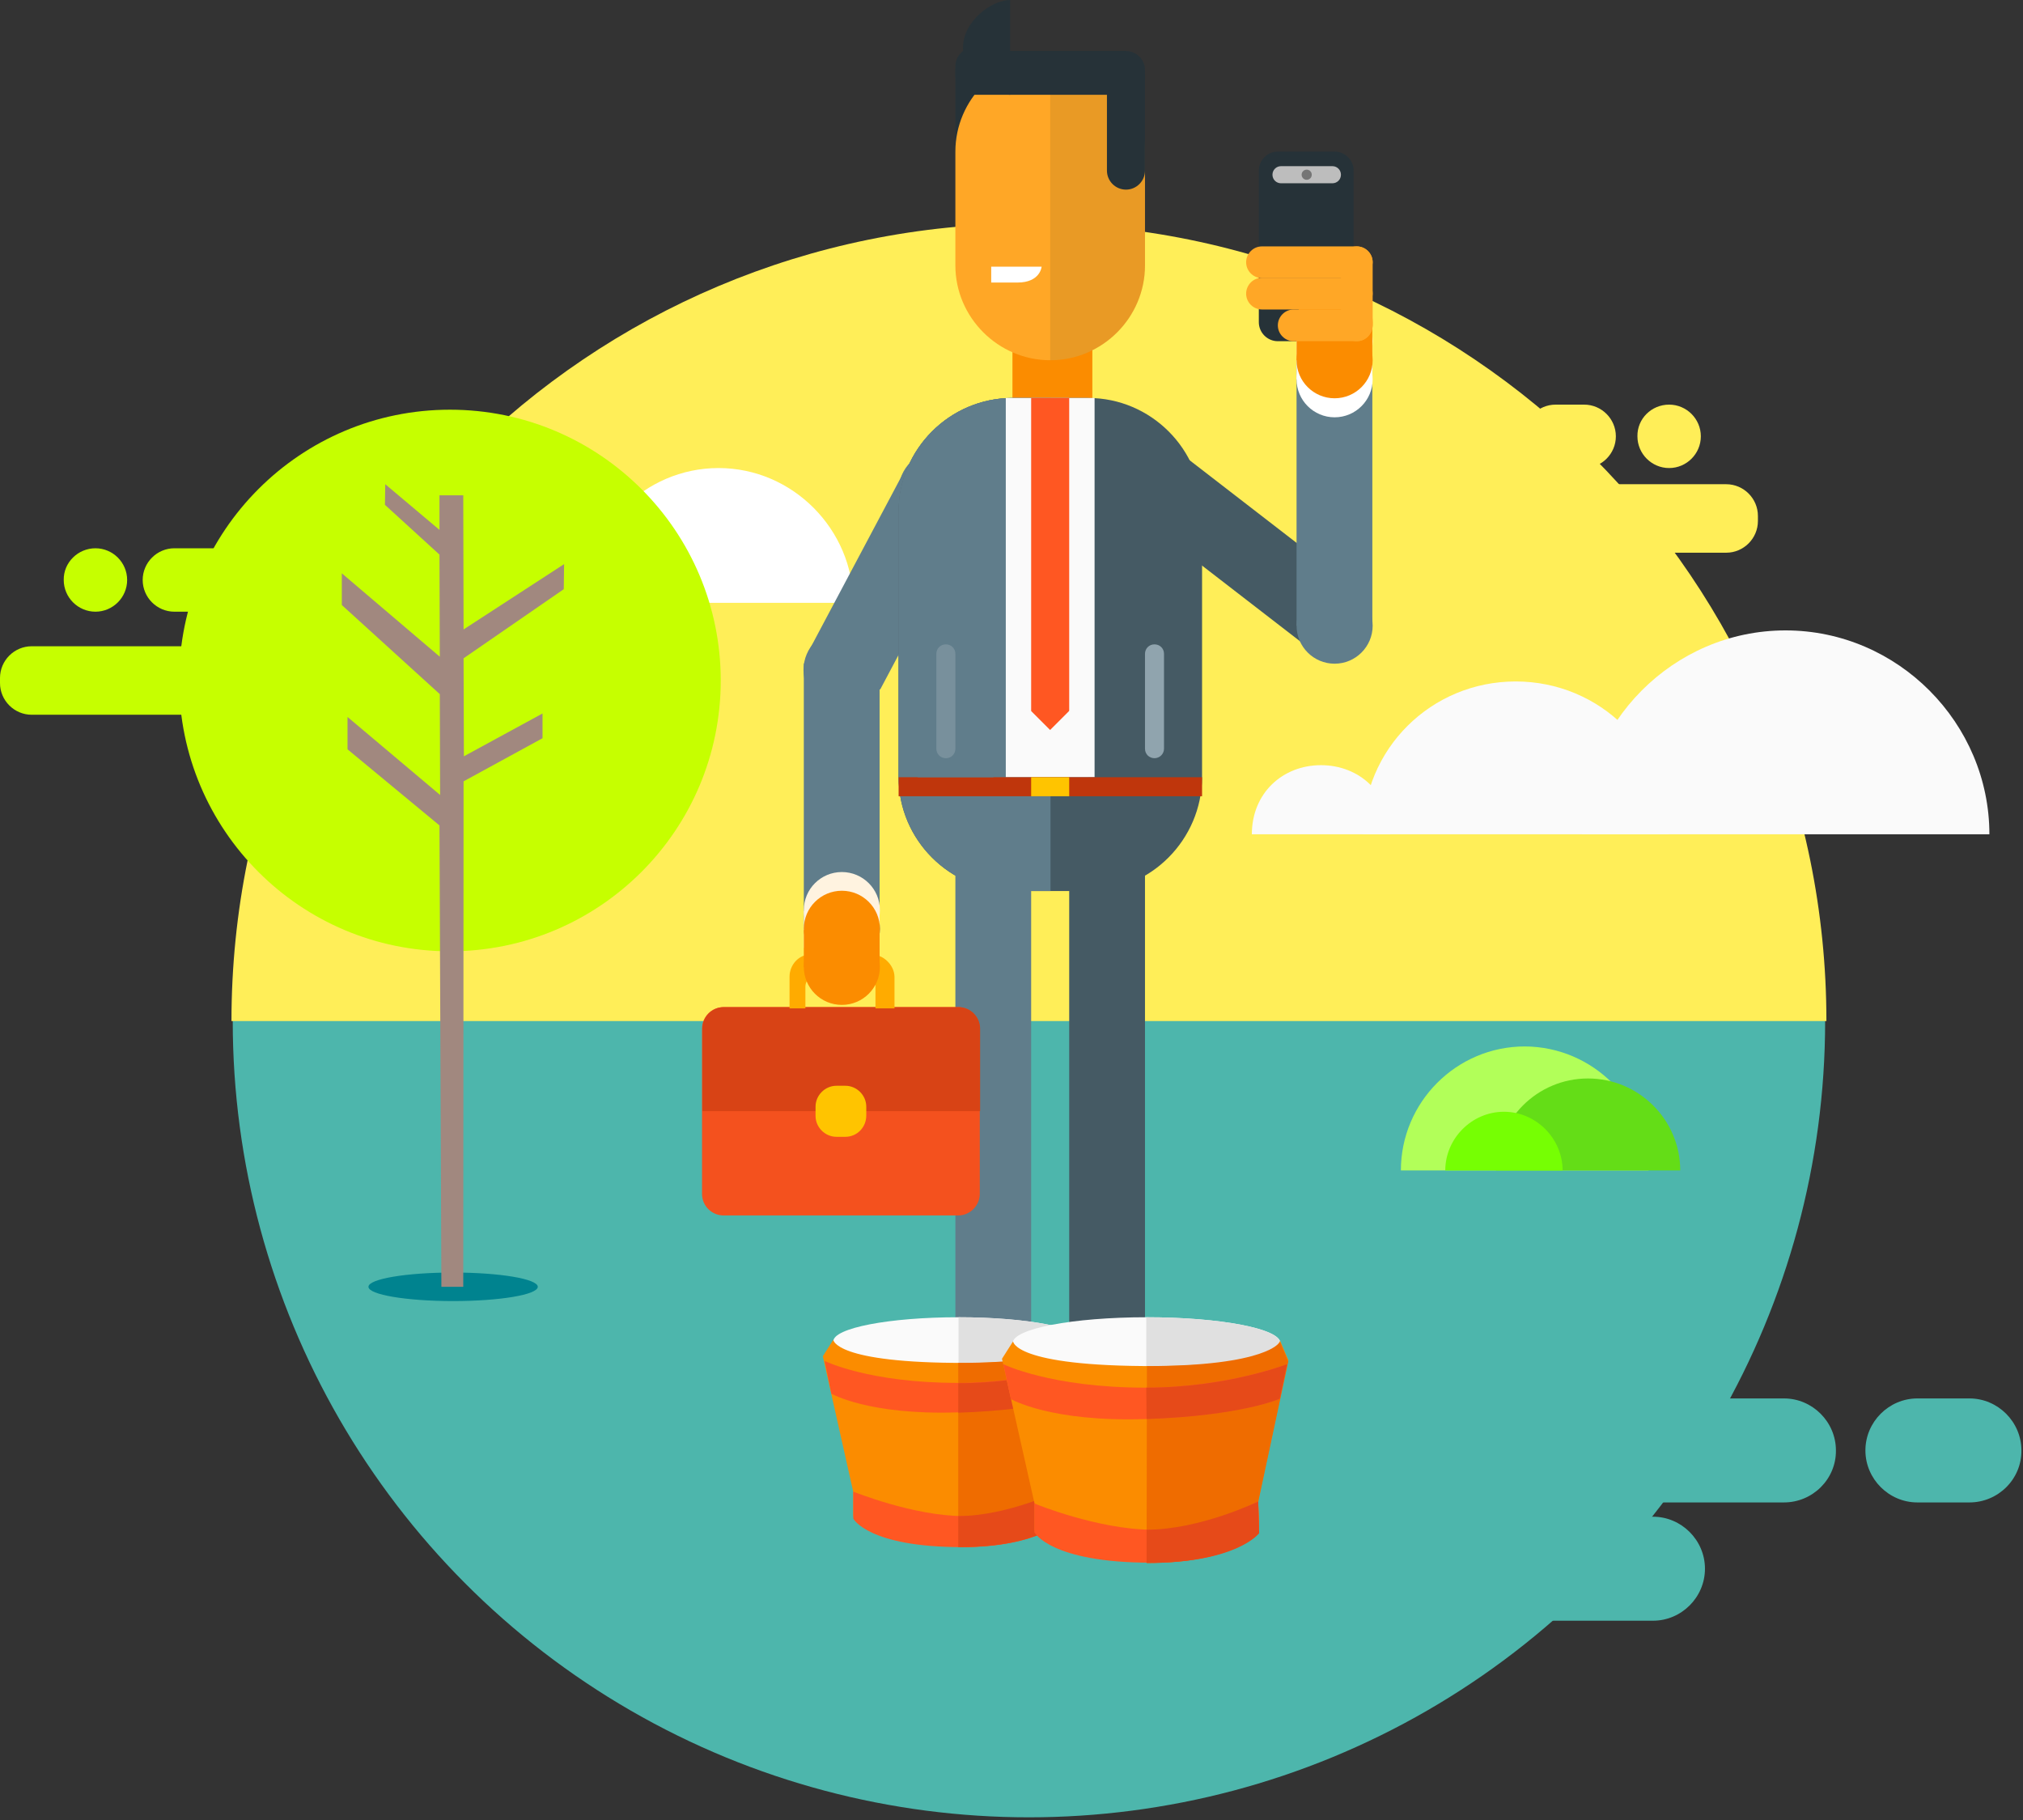 <?xml version="1.0" encoding="utf-8"?>
<!-- Generator: Adobe Illustrator 19.0.0, SVG Export Plug-In . SVG Version: 6.00 Build 0)  -->
<svg version="1.1" xmlns="http://www.w3.org/2000/svg" xmlns:xlink="http://www.w3.org/1999/xlink" x="0px" y="0px"
	 viewBox="0 0 638 574" style="enable-background:new 0 0 638 574;" xml:space="preserve">
<rect x="0" y="0" width="638" height="574" fill="#333333" stroke="none"/>
<style type="text/css">
	.st0{fill:#4DB6AC;}
	.st1{fill:#FFEE58;}
	.st2{fill:#FFFFFF;}
	.st3{fill:#FAFAFA;}
	.st4{fill:#00838F;}
	.st5{fill:#C6FF00;}
	.st6{fill:#A1887F;}
	.st7{fill:#B2FF59;}
	.st8{fill:#64DD17;}
	.st9{fill:#76FF03;}
	.st10{fill:#263238;}
	.st11{fill:#607D8B;}
	.st12{fill:#FB8C00;}
	.st13{fill:#FFA726;}
	.st14{opacity:0.1;fill:#212121;}
	.st15{fill:#455A64;}
	.st16{fill:#FF6D00;}
	.st17{fill:#FF9800;}
	.st18{fill:#FF5722;}
	.st19{fill:#BDBDBD;}
	.st20{fill:#757575;}
	.st21{fill:#BF360C;}
	.st22{fill:#90A4AE;}
	.st23{fill:#78909C;}
	.st24{fill:#FFC400;}
	.st25{fill:#F4511E;}
	.st26{fill:#D84315;}
	.st27{fill:#FFAB00;}
	.st28{fill:#FFF3E0;}
	.st29{fill:#E0E0E0;}
	.st30{fill:#EF6C00;}
	.st31{fill:#E64A19;}
</style>
<g id="BG">
	<circle id="XMLID_783_" class="st0" cx="324.5" cy="322" r="251.1"/>
	<path id="XMLID_782_" class="st1" d="M576,322H73C73,182.8,185.6,70.5,324.5,70.5S576,182.8,576,322z"/>
</g>
<g id="BG2">
	<path id="XMLID_600_" class="st0" d="M562.6,473.8H454.8c-9,0-16.4-7.4-16.4-16.4v0c0-9,7.4-16.4,16.4-16.4h107.8
		c9,0,16.4,7.4,16.4,16.4v0C579.1,466.4,571.7,473.8,562.6,473.8z"/>
	<path id="XMLID_599_" class="st0" d="M521.3,511.1H413.5c-9,0-16.4-7.4-16.4-16.4v0c0-9,7.4-16.4,16.4-16.4h107.8
		c9,0,16.4,7.4,16.4,16.4v0C537.7,503.7,530.3,511.1,521.3,511.1z"/>
	<path id="XMLID_598_" class="st0" d="M621.1,473.8h-16.4c-9,0-16.4-7.4-16.4-16.4v0c0-9,7.4-16.4,16.4-16.4h16.4
		c9,0,16.4,7.4,16.4,16.4v0C637.6,466.4,630.2,473.8,621.1,473.8z"/>
	<path id="XMLID_596_" class="st1" d="M473.1,152.7h71.3c5.5,0,10,4.5,10,10v1.6c0,5.5-4.5,10-10,10h-71.3c-5.5,0-10-4.5-10-10v-1.6
		C463,157.2,467.5,152.7,473.1,152.7z"/>
	<path id="XMLID_595_" class="st1" d="M490.6,127.6h9c5.5,0,10,4.5,10,10v0c0,5.5-4.5,10-10,10h-9c-5.5,0-10-4.5-10-10v0
		C480.6,132.1,485.1,127.6,490.6,127.6z"/>
	<path id="XMLID_594_" class="st1" d="M526.4,127.6L526.4,127.6c5.5,0,10,4.5,10,10v0c0,5.5-4.5,10-10,10l0,0c-5.5,0-10-4.5-10-10v0
		C516.3,132.1,520.8,127.6,526.4,127.6z"/>
</g>
<g id="Clouds">
	<g id="XMLID_614_">
		<path id="XMLID_617_" class="st2" d="M184.1,190.1h85c0-23-19-42.5-42.5-42.5S184.1,167.1,184.1,190.1z"/>
		<path id="XMLID_616_" class="st2" d="M138.4,190.1h63.7c0-18-14.3-31.9-31.9-31.9S138.4,172.1,138.4,190.1z"/>
		<path id="XMLID_615_" class="st2" d="M115.3,190.1h28.8c0-8-6.4-14.4-14.4-14.4S115.3,182.1,115.3,190.1z"/>
	</g>
	<g id="XMLID_605_">
		<path id="XMLID_613_" class="st3" d="M498.9,263.1h128.5c0-35-28.8-64.3-64.3-64.3S498.9,228.1,498.9,263.1z"/>
		<path id="XMLID_612_" class="st3" d="M429.8,263.1h96.4c0-27-21.6-48.2-48.2-48.2C451.4,214.9,429.8,236.1,429.8,263.1z"/>
		<path id="XMLID_606_" class="st3" d="M394.8,263.1h43.6c0-13-9.7-21.8-21.8-21.8S394.8,250.1,394.8,263.1z"/>
	</g>
</g>
<g id="Trees">
	<g id="XMLID_28_">
		<ellipse id="XMLID_619_" class="st4" cx="142.9" cy="405.8" rx="26.7" ry="4.5"/>
		<g id="XMLID_602_">
			<circle id="XMLID_604_" class="st5" cx="141.9" cy="214.6" r="85.4"/>
			<polygon id="XMLID_603_" class="st6" points="139.2,405.8 146.1,405.8 146.2,246.4 171.1,232.8 171.1,225 146.3,238.5 
				146.2,207.6 177.8,185.8 177.9,177.9 146.2,198.5 146.1,156.2 138.6,156.2 138.6,167.1 121.5,152.7 121.4,159.2 138.6,174.9 
				138.7,207.1 107.8,180.8 107.8,190.8 138.7,218.9 138.8,250.7 109.6,226.1 109.6,236.3 138.6,260.3 			"/>
		</g>
		<g id="XMLID_27_">
			<path id="XMLID_601_" class="st7" d="M519.9,369.1h-78.1c0-21.5,17.5-39.1,39.1-39.1C502.4,330.1,519.9,347.6,519.9,369.1z"/>
			<path id="XMLID_591_" class="st8" d="M529.9,369.1h-58.1c0-16,13-29,29-29S529.9,353.1,529.9,369.1z"/>
			<path id="XMLID_590_" class="st9" d="M492.8,369.1h-37c0-10,8.3-18.5,18.5-18.5S492.8,359.1,492.8,369.1z"/>
		</g>
	</g>
	<path id="XMLID_597_" class="st5" d="M10,203.8h71.3c5.5,0,10,4.5,10,10v1.6c0,5.5-4.5,10-10,10H10c-5.5,0-10-4.5-10-10l0-1.6
		C0,208.3,4.5,203.8,10,203.8z"/>
	<path id="XMLID_593_" class="st5" d="M55,172.9h26.1c5.5,0,10,4.5,10,10v0c0,5.5-4.5,10-10,10H55c-5.5,0-10-4.5-10-10v0
		C45,177.4,49.5,172.9,55,172.9z"/>
	<path id="XMLID_592_" class="st5" d="M30.1,172.9L30.1,172.9c5.5,0,10,4.5,10,10v0c0,5.5-4.5,10-10,10h0c-5.5,0-10-4.5-10-10v0
		C20,177.4,24.6,172.9,30.1,172.9z"/>
</g>
<g id="Character">
	<path id="XMLID_589_" class="st10" d="M301.3,47.8V20.9c0-3.3,2.7-6,6-6l0,0c3.3,0,6,2.7,6,6v26.9c0,3.3-2.7,6-6,6l0,0
		C304,53.8,301.3,51.1,301.3,47.8z"/>
	<g id="XMLID_585_">
		<circle id="XMLID_588_" class="st11" cx="266.2" cy="211.3" r="12.8"/>
		<circle id="XMLID_587_" class="st11" cx="296.2" cy="154.8" r="12.8"/>
		
			<rect id="XMLID_586_" x="249.3" y="170.3" transform="matrix(0.469 -0.883 0.883 0.469 -12.311 345.684)" class="st11" width="63.9" height="25.6"/>
	</g>
	<rect id="XMLID_584_" x="319.3" y="107.6" class="st12" width="25.2" height="35.9"/>
	<path id="XMLID_583_" class="st13" d="M331.2,113.6L331.2,113.6c-16.4,0-29.9-13.5-29.9-29.9V47.8c0-16.4,13.5-29.9,29.9-29.9h0
		c16.4,0,29.9,13.5,29.9,29.9v35.9C361.1,100.1,347.7,113.6,331.2,113.6z"/>
	<path id="XMLID_582_" class="st14" d="M331.2,113.6L331.2,113.6l0-95.7h0c16.4,0,29.9,13.5,29.9,29.9v35.9
		C361.1,100.1,347.7,113.6,331.2,113.6z"/>
	<path id="XMLID_581_" class="st15" d="M343.2,281h-23.9c-19.7,0-35.9-16.1-35.9-35.9v-83.7c0-19.7,16.1-35.9,35.9-35.9h23.9
		c19.7,0,35.9,16.1,35.9,35.9v83.7C379,264.8,362.9,281,343.2,281z"/>
	<path id="XMLID_580_" class="st11" d="M319.3,125.5h12V281h-12c-19.7,0-35.9-16.1-35.9-35.9v-83.7
		C283.4,141.7,299.5,125.5,319.3,125.5z"/>
	<path id="XMLID_579_" class="st11" d="M343.2,245.1h-59.8v-83.7c0-19.7,16.1-35.9,35.9-35.9h23.9V245.1z"/>
	<rect id="XMLID_578_" x="301.3" y="269" class="st11" width="23.9" height="209.2"/>
	<rect id="XMLID_577_" x="337.2" y="269" class="st15" width="23.9" height="209.2"/>
	<g id="XMLID_572_">
		<path id="XMLID_576_" class="st16" d="M371,471.5h13.5c0-7.5-6.1-13.5-13.5-13.5C371,458,371,464,371,471.5z"/>
		<rect id="XMLID_575_" x="357.5" y="458" class="st16" width="13.5" height="13.5"/>
		<rect id="XMLID_574_" x="337.2" y="458" class="st16" width="20.3" height="13.5"/>
		<rect id="XMLID_573_" x="337.2" y="471.5" class="st16" width="47.3" height="6.8"/>
	</g>
	<g id="XMLID_567_">
		<path id="XMLID_571_" class="st17" d="M291.4,471.5h-13.5c0-7.5,6.1-13.5,13.5-13.5C291.4,458,291.4,464,291.4,471.5z"/>
		<rect id="XMLID_570_" x="291.4" y="458" class="st17" width="13.5" height="13.5"/>
		<rect id="XMLID_569_" x="304.9" y="458" class="st17" width="20.3" height="13.5"/>
		<rect id="XMLID_568_" x="277.9" y="471.5" class="st17" width="47.3" height="6.8"/>
	</g>
	<rect id="XMLID_566_" x="317.2" y="125.5" class="st3" width="28" height="119.6"/>
	<rect id="XMLID_565_" x="325.2" y="125.5" class="st18" width="12" height="98.6"/>
	<g id="XMLID_562_">
		<circle id="XMLID_564_" class="st15" cx="361.1" cy="149.5" r="12"/>
		
			<rect id="XMLID_563_" x="353.1" y="160.9" transform="matrix(0.791 0.611 -0.611 0.791 187.293 -203.194)" class="st15" width="76.5" height="23.9"/>
	</g>
	<g id="XMLID_559_">
		<circle id="XMLID_561_" class="st11" cx="420.9" cy="197.3" r="12"/>
		<rect id="XMLID_560_" x="408.9" y="113.6" class="st11" width="23.9" height="83.7"/>
	</g>
	<path id="XMLID_558_" class="st10" d="M420.9,107.6h-17.9c-3.3,0-6-2.7-6-6V53.8c0-3.3,2.7-6,6-6h17.9c3.3,0,6,2.7,6,6v47.8
		C426.9,104.9,424.2,107.6,420.9,107.6z"/>
	<path id="XMLID_557_" class="st19" d="M420.2,57.8H404c-1.5,0-2.7-1.2-2.7-2.7v0c0-1.5,1.2-2.7,2.7-2.7h16.2c1.5,0,2.7,1.2,2.7,2.7
		v0C422.9,56.6,421.7,57.8,420.2,57.8z"/>
	<circle id="XMLID_556_" class="st20" cx="412.1" cy="55.1" r="1.6"/>
	<g id="XMLID_542_">
		<g id="XMLID_552_">
			<circle id="XMLID_555_" class="st2" cx="420.9" cy="107.6" r="12"/>
			<circle id="XMLID_554_" class="st2" cx="420.9" cy="119.6" r="12"/>
			<rect id="XMLID_553_" x="408.9" y="107.6" class="st2" width="23.9" height="12"/>
		</g>
		<g id="XMLID_548_">
			<circle id="XMLID_551_" class="st12" cx="420.9" cy="101.6" r="12"/>
			<circle id="XMLID_550_" class="st12" cx="420.9" cy="113.6" r="12"/>
			<rect id="XMLID_549_" x="408.9" y="101.6" class="st12" width="23.9" height="12"/>
		</g>
		<g id="XMLID_543_">
			<path id="XMLID_547_" class="st13" d="M427.9,87.7H398c-2.7,0-5-2.2-5-5v0c0-2.7,2.2-5,5-5h29.9c2.7,0,5,2.2,5,5v0
				C432.8,85.4,430.6,87.7,427.9,87.7z"/>
			<path id="XMLID_546_" class="st13" d="M422.9,102.6V82.7c0-2.7,2.2-5,5-5l0,0c2.7,0,5,2.2,5,5v19.9c0,2.7-2.2,5-5,5l0,0
				C425.1,107.6,422.9,105.4,422.9,102.6z"/>
			<path id="XMLID_545_" class="st13" d="M427.9,97.6H398c-2.7,0-5-2.2-5-5v0c0-2.7,2.2-5,5-5h29.9c2.7,0,5,2.2,5,5v0
				C432.8,95.4,430.6,97.6,427.9,97.6z"/>
			<path id="XMLID_544_" class="st13" d="M427.9,107.6h-19.9c-2.7,0-5-2.2-5-5v0c0-2.7,2.2-5,5-5h19.9c2.7,0,5,2.2,5,5v0
				C432.8,105.4,430.6,107.6,427.9,107.6z"/>
		</g>
	</g>
	<rect id="XMLID_541_" x="283.4" y="245.1" class="st21" width="95.7" height="6"/>
	<rect id="XMLID_540_" x="289.4" y="203.3" class="st11" width="23.9" height="41.8"/>
	<path id="XMLID_539_" class="st22" d="M364.1,239.1L364.1,239.1c-1.7,0-3-1.3-3-3v-29.9c0-1.7,1.3-3,3-3h0c1.7,0,3,1.3,3,3v29.9
		C367.1,237.8,365.7,239.1,364.1,239.1z"/>
	<path id="XMLID_538_" class="st23" d="M298.3,239.1L298.3,239.1c-1.7,0-3-1.3-3-3v-29.9c0-1.7,1.3-3,3-3l0,0c1.7,0,3,1.3,3,3v29.9
		C301.3,237.8,300,239.1,298.3,239.1z"/>
	<rect id="XMLID_537_" x="325.2" y="245.1" class="st24" width="12" height="6"/>
	<path id="XMLID_536_" class="st2" d="M312.6,89.1v-5h15.9c0,0-0.4,5-7.6,5C313.6,89.1,312.6,89.1,312.6,89.1z"/>
	<path id="XMLID_535_" class="st10" d="M355.1,29.9h-47.8c-3.3,0-6-2.7-6-6v-1.8c0-3.3,2.7-6,6-6h47.8c3.3,0,6,2.7,6,6v1.8
		C361.1,27.2,358.4,29.9,355.1,29.9z"/>
	<path id="XMLID_534_" class="st10" d="M349.1,53.8V23.9c0-3.3,2.7-6,6-6l0,0c3.3,0,6,2.7,6,6v29.9c0,3.3-2.7,6-6,6l0,0
		C351.8,59.8,349.1,57.1,349.1,53.8z"/>
	<path id="XMLID_533_" class="st10" d="M318.6,29.9c-6,0-14.9-6.7-14.9-14.9S312.6,0,318.6,0V29.9z"/>
	
		<rect id="XMLID_532_" x="327" y="220" transform="matrix(0.707 0.707 -0.707 0.707 255.53 -168.541)" class="st18" width="8.5" height="8.5"/>
	<g id="XMLID_523_">
		<circle id="XMLID_531_" class="st11" cx="265.5" cy="292.9" r="12"/>
		<rect id="XMLID_530_" x="253.5" y="209.2" class="st11" width="23.9" height="83.7"/>
	</g>
	<path id="XMLID_519_" class="st25" d="M302.2,383.3h-74c-3.7,0-6.8-3-6.8-6.8v-52.1c0-3.7,3-6.8,6.8-6.8h74c3.7,0,6.8,3,6.8,6.8
		v52.1C309,380.2,305.9,383.3,302.2,383.3z"/>
	<path id="XMLID_518_" class="st26" d="M309,350.4h-87.5v-26c0-3.7,3-6.8,6.8-6.8h74c3.7,0,6.8,3,6.8,6.8V350.4z"/>
	<path id="XMLID_2_" class="st27" d="M274.9,301h-19.3c-3.7,0-6.6,3.3-6.6,7v10h5v-6.8c0-2.5,2.3-4.2,4.8-4.2h12.9
		c2.5,0,4.4,1.7,4.4,4.2v6.8h6v-10C282,304.3,278.6,301,274.9,301z"/>
	<path id="XMLID_515_" class="st24" d="M266.6,358.5h-2.8c-3.6,0-6.6-3-6.6-6.6V349c0-3.6,3-6.6,6.6-6.6h2.8c3.6,0,6.6,3,6.6,6.6
		v2.8C273.2,355.5,270.3,358.5,266.6,358.5z"/>
	<circle id="XMLID_513_" class="st12" cx="265.5" cy="304.9" r="12"/>
	<circle id="XMLID_512_" class="st28" cx="265.5" cy="287" r="12"/>
	<rect id="XMLID_511_" x="253.5" y="287.3" class="st28" width="23.9" height="11.6"/>
	<circle id="XMLID_510_" class="st12" cx="265.5" cy="292.9" r="12"/>
	<rect id="XMLID_509_" x="253.5" y="293.3" class="st12" width="23.9" height="11.6"/>
</g>
<g id="Bongos">
	<g id="XMLID_211_">
		<g id="XMLID_498_">
			<ellipse id="XMLID_506_" class="st3" cx="302.2" cy="423" rx="39.4" ry="7.6"/>
			<path id="XMLID_505_" class="st29" d="M341.7,423c0,4.2-17.7,7.6-39.4,7.6v-15.2C324,415.4,341.7,418.8,341.7,423z"/>
			<path id="XMLID_504_" class="st12" d="M262.8,422.5l-3.3,5.2l9.6,42.8v7.6c0,0,3.9,9.4,34.1,9.4c26.1,0,32.2-8.9,32.2-8.9
				l-0.3-9.1L344,428l-2.4-5.7c0,0-1.3,7.5-36.9,7.5C263,429.9,262.8,422.5,262.8,422.5z"/>
			<path id="XMLID_503_" class="st30" d="M302.2,487.9c26.1,0,33.2-8.9,33.2-8.9l-0.3-9.1l8.8-41.5l-2.4-5.7c0,0-3.8,7.1-39.3,7.1
				L302.2,487.9z"/>
			<path id="XMLID_502_" class="st18" d="M303.9,478.1c15.8,0,31.2-8.4,31.2-8.4l0.3,9.4c0,0-7.3,8.8-31.9,8.8
				c-29.8,0-34.4-9-34.4-9l0-8.5C269.2,470.4,288.1,478.1,303.9,478.1z"/>
			<path id="XMLID_501_" class="st18" d="M262.2,439.5c0,0,11.7,6.8,39.7,5.9c28-0.9,39.7-6,39.7-6l2.2-10.2c0,0-18,6.9-41.8,6.9
				c-27.9,0-41.9-6.9-41.9-6.9L262.2,439.5z"/>
			<path id="XMLID_500_" class="st31" d="M302.2,478.1c15.8,0,32.9-8.4,32.9-8.4l0.3,9.4c0,0-6.4,8.8-33.2,8.8L302.2,478.1z"/>
			<path id="XMLID_499_" class="st31" d="M302.2,445.5c28-0.9,39.3-6,39.3-6l2.2-10.2c0,0-17.7,6.9-41.5,6.9L302.2,445.5z"/>
		</g>
		<g id="XMLID_489_">
			<ellipse id="XMLID_497_" class="st3" cx="361.6" cy="423.5" rx="42.2" ry="8.1"/>
			<path id="XMLID_496_" class="st29" d="M403.7,423.5c0,4.5-18.9,8.1-42.2,8.1v-16.2C384.9,415.4,403.7,419,403.7,423.5z"/>
			<path id="XMLID_495_" class="st12" d="M319.5,423l-3.5,5.5l10.3,45.8v8.2c0,0,4.2,10,36.4,10c27.9,0,34.4-9.5,34.4-9.5l-0.3-9.7
				l9.5-44.4l-2.6-6.1c0,0-1.4,8-39.5,8C319.6,430.9,319.5,423,319.5,423z"/>
			<path id="XMLID_494_" class="st30" d="M361.6,492.9c27.9,0,35.5-9.5,35.5-9.5l-0.3-9.7l9.5-44.4l-2.6-6.1c0,0-4,7.6-42,7.6
				L361.6,492.9z"/>
			<path id="XMLID_493_" class="st18" d="M363.4,482.4c16.9,0,33.4-9,33.4-9l0.3,10c0,0-7.9,9.4-34.1,9.4c-31.8,0-36.8-9.6-36.8-9.6
				l0-9.1C326.2,474.2,346.5,482.4,363.4,482.4z"/>
			<path id="XMLID_492_" class="st18" d="M318.8,441.2c0,0,12.5,7.3,42.4,6.3c29.9-1,42.4-6.4,42.4-6.4l2.3-10.9
				c0,0-19.3,7.4-44.7,7.4c-29.8,0-44.8-7.4-44.8-7.4L318.8,441.2z"/>
			<path id="XMLID_491_" class="st31" d="M361.6,482.4c16.9,0,35.2-8.9,35.2-8.9l0.3,10c0,0-6.9,9.4-35.5,9.4L361.6,482.4z"/>
			<path id="XMLID_490_" class="st31" d="M361.6,447.5c29.9-1,42-6.4,42-6.4l2.3-10.9c0,0-18.9,7.4-44.4,7.4L361.6,447.5z"/>
		</g>
	</g>
</g>
</svg>

